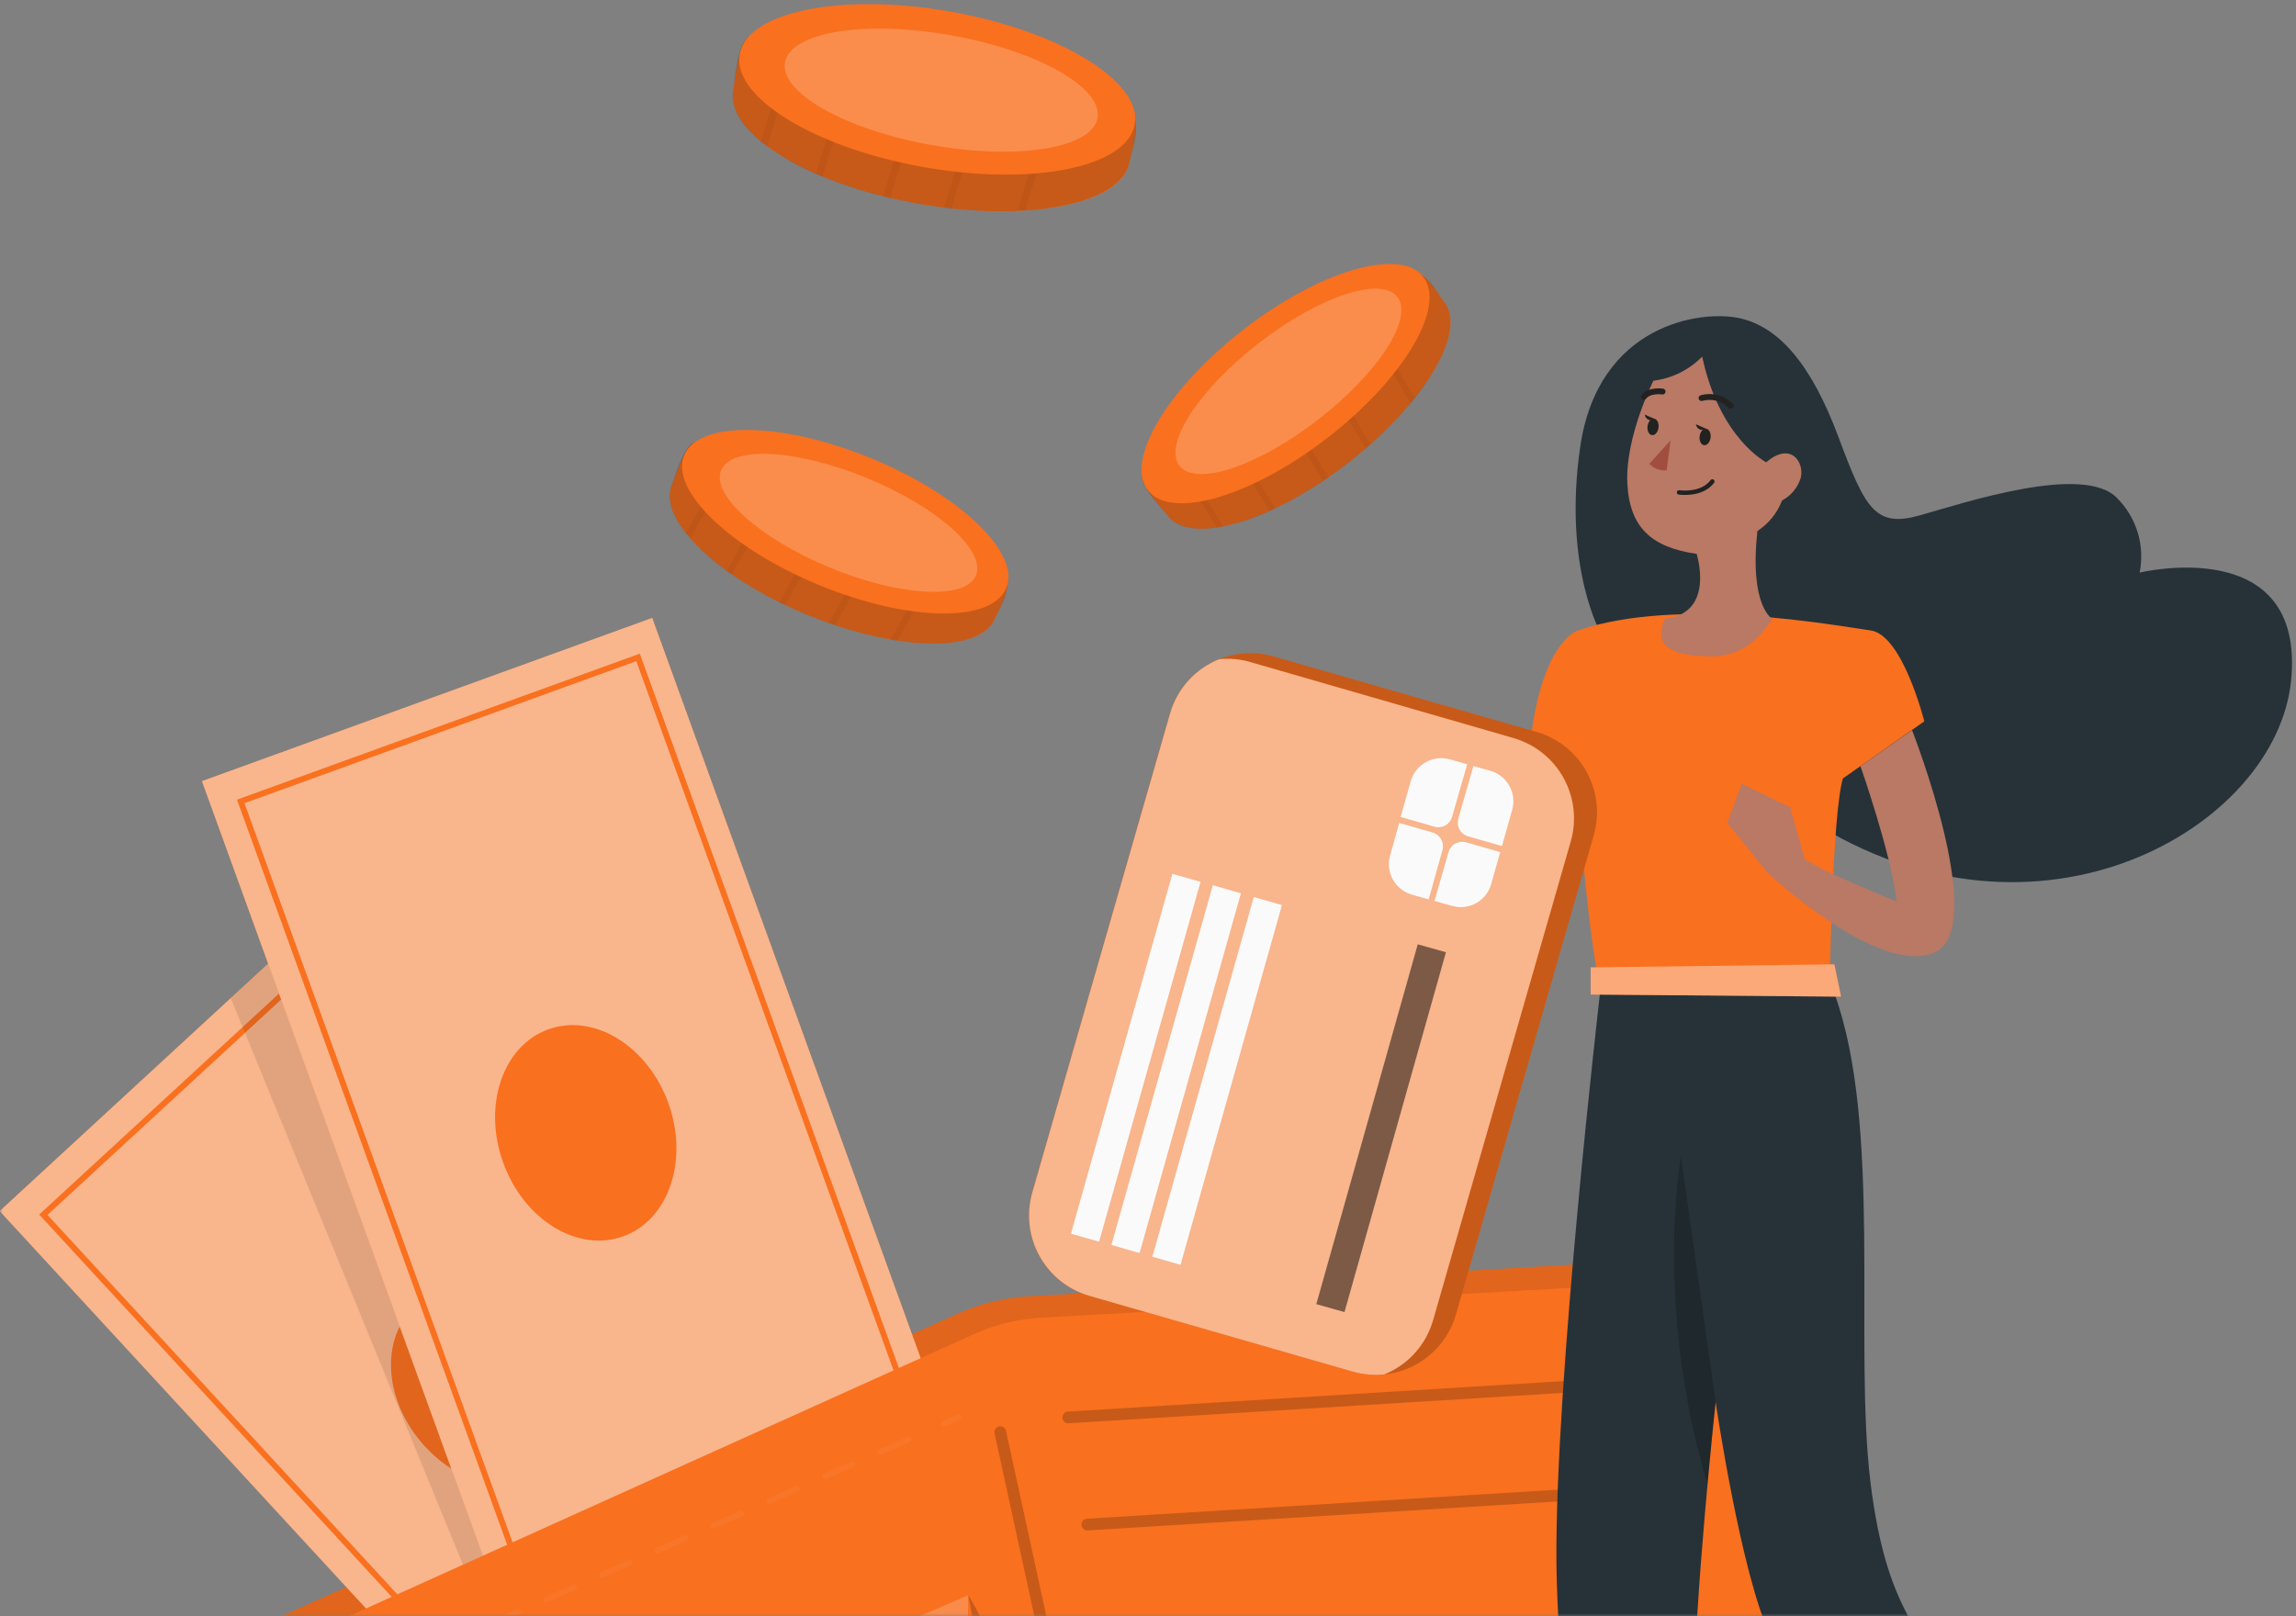 <svg width="392" height="276" viewBox="0 0 392 276" fill="none" xmlns="http://www.w3.org/2000/svg">
<rect x="0" y="0" width="392" height="276" fill="#808080" stroke="none"/>
<mask id="mask0" mask-type="alpha" maskUnits="userSpaceOnUse" x="0" y="0" width="392" height="276">
<rect width="392" height="276" fill="#C4C4C4"/>
</mask>
<g mask="url(#mask0)">
<path d="M169.866 105.645C167.405 111.624 152.92 111.212 137.744 104.954C122.568 98.697 112.247 88.776 114.707 82.797C115.286 81.417 116.934 76.239 118.582 75.527C124.238 73.133 135.005 78.511 146.662 83.32C157.518 87.774 169.933 90.68 171.859 96.57C173.017 100.155 170.567 103.941 169.866 105.645Z" fill="#F9701F"/>
<path opacity="0.2" d="M171.859 96.57C172.783 101.258 170.745 103.507 169.866 105.645C168.986 107.782 166.414 109.185 162.818 109.675C162.368 109.752 161.915 109.804 161.46 109.831C158.702 109.993 155.935 109.847 153.209 109.397C152.819 109.397 152.43 109.274 152.029 109.207C148.83 108.633 145.677 107.822 142.598 106.78L141.485 106.402C140.249 105.967 138.98 105.489 137.71 104.965C136.441 104.442 135.239 103.852 134.047 103.329L133.023 102.839C130.216 101.451 127.511 99.866 124.928 98.096L124.015 97.45C121.761 95.856 119.695 94.011 117.858 91.95C117.58 91.638 117.324 91.337 117.079 91.025C114.685 87.997 113.739 85.102 114.685 82.797C115.308 81.316 116.645 76.25 118.56 75.516C120.915 74.852 123.408 74.852 125.763 75.516L126.877 75.783C132.444 77.208 139.458 80.381 146.618 83.332C155.057 86.817 165.045 90.435 169.944 94.611C170.235 94.856 170.514 95.116 170.779 95.39C171.17 95.754 171.531 96.149 171.859 96.57V96.57Z" fill="black"/>
<g opacity="0.2">
<path opacity="0.2" d="M127.434 74.825L126.921 75.761L117.88 91.939C117.602 91.627 117.346 91.326 117.101 91.014L125.786 75.493L126.465 74.291L127.434 74.825Z" fill="black"/>
</g>
<g opacity="0.2">
<path opacity="0.2" d="M134.27 81.428L124.951 98.129L124.038 97.483L133.301 80.916L134.27 81.428Z" fill="black"/>
</g>
<g opacity="0.2">
<path opacity="0.2" d="M151.405 91.003L142.598 106.78L141.485 106.402L150.392 90.413L151.405 91.003Z" fill="black"/>
</g>
<g opacity="0.2">
<path opacity="0.2" d="M143.433 86.55L134.07 103.329L133.045 102.839L142.465 85.96L143.433 86.55Z" fill="black"/>
</g>
<g opacity="0.2">
<path opacity="0.2" d="M161.793 94.054L153.209 109.397C152.819 109.397 152.43 109.274 152.029 109.208L160.814 93.497L161.793 94.054Z" fill="black"/>
</g>
<path d="M171.792 100.434C169.331 106.413 155.024 106.179 139.837 99.91C124.65 93.642 114.34 83.733 116.812 77.754C119.283 71.775 133.58 72.019 148.767 78.277C163.954 84.534 174.253 94.421 171.792 100.434Z" fill="#F9701F"/>
<path opacity="0.2" d="M166.626 98.263C164.889 102.483 153.733 101.892 141.719 96.938C129.705 91.983 121.377 84.534 123.114 80.314C124.851 76.095 136.007 76.685 148.032 81.639C160.057 86.594 168.374 94.043 166.626 98.263Z" fill="white"/>
<path d="M246.602 51.599C250.566 56.71 243.017 69.08 230.024 79.134C217.03 89.188 203.302 93.197 199.349 88.041C198.436 86.861 194.74 82.909 194.962 81.06C195.708 74.97 205.718 68.312 215.694 60.585C224.98 53.392 233.653 44.062 239.722 45.32C243.407 46.133 245.478 50.152 246.602 51.599Z" fill="#F9701F"/>
<path opacity="0.2" d="M239.721 45.364C244.253 46.901 245.188 49.818 246.602 51.599C248.016 53.381 247.961 56.354 246.602 59.727C246.447 60.139 246.257 60.551 246.057 60.974C244.837 63.45 243.343 65.78 241.603 67.922C241.369 68.234 241.113 68.534 240.857 68.846C238.763 71.344 236.485 73.681 234.043 75.838L233.186 76.584C232.195 77.442 231.148 78.299 230.068 79.134C228.988 79.969 227.908 80.76 226.817 81.506C226.516 81.728 226.193 81.94 225.893 82.151C223.291 83.897 220.568 85.452 217.743 86.806C217.397 86.984 217.063 87.129 216.741 87.284C214.23 88.445 211.597 89.32 208.891 89.89C208.49 89.979 208.1 90.046 207.711 90.101C203.892 90.669 200.908 90.101 199.382 88.086C198.403 86.817 194.673 83.131 194.996 81.116C195.578 78.734 196.816 76.562 198.57 74.847C198.815 74.569 199.082 74.291 199.36 74.001C203.38 69.837 209.604 65.372 215.727 60.64C222.953 55.073 231.059 48.181 237.105 46.021C237.47 45.887 237.842 45.772 238.218 45.676C238.711 45.536 239.214 45.431 239.721 45.364V45.364Z" fill="black"/>
<g opacity="0.2">
<path opacity="0.2" d="M198.77 73.088L199.327 74.001L208.858 89.89C208.457 89.979 208.067 90.046 207.677 90.101L198.536 74.825L197.824 73.712L198.77 73.088Z" fill="black"/>
</g>
<g opacity="0.2">
<path opacity="0.2" d="M207.889 70.438L217.709 86.806C217.364 86.984 217.03 87.129 216.707 87.284L206.931 71.006L207.889 70.438Z" fill="black"/>
</g>
<g opacity="0.2">
<path opacity="0.2" d="M224.713 60.351L234.01 75.85L233.152 76.596L223.755 60.919L224.713 60.351Z" fill="black"/>
</g>
<g opacity="0.2">
<path opacity="0.2" d="M216.896 65.038L226.784 81.506C226.483 81.728 226.16 81.94 225.859 82.151L215.928 65.606L216.896 65.038Z" fill="black"/>
</g>
<g opacity="0.2">
<path opacity="0.2" d="M232.529 52.835L241.57 67.922C241.336 68.234 241.08 68.534 240.824 68.846L231.571 53.414L232.529 52.835Z" fill="black"/>
</g>
<path d="M226.653 74.764C239.638 64.707 246.956 52.411 242.998 47.302C239.041 42.193 225.306 46.204 212.321 56.262C199.336 66.319 192.018 78.615 195.976 83.724C199.933 88.834 213.668 84.822 226.653 74.764Z" fill="#F9701F"/>
<path opacity="0.2" d="M225.042 71.666C235.319 63.705 241.383 54.324 238.585 50.712C235.787 47.1 225.188 50.625 214.911 58.585C204.634 66.545 198.57 75.927 201.368 79.539C204.166 83.151 214.765 79.626 225.042 71.666Z" fill="white"/>
<path d="M192.858 27.661C191.588 34.987 175.154 38.083 156.538 34.742C137.922 31.402 123.882 22.795 125.184 15.469C125.485 13.765 126.008 7.564 127.756 6.328C133.535 2.253 146.963 5.66 161.259 8.198C174.62 10.57 189.239 10.759 192.858 16.916C195.051 20.702 193.225 25.568 192.858 27.661Z" fill="#F9701F"/>
<path opacity="0.2" d="M192.858 16.928C195.085 21.983 193.314 25 192.858 27.628C192.401 30.255 189.852 32.449 185.932 33.896C185.454 34.086 184.953 34.241 184.44 34.397C181.375 35.259 178.223 35.778 175.043 35.945C174.587 35.945 174.141 35.945 173.674 36.023C169.928 36.161 166.176 36.023 162.45 35.611L161.148 35.444C159.645 35.255 158.097 35.032 156.549 34.754C155.002 34.475 153.499 34.163 152.018 33.818C151.595 33.729 151.172 33.618 150.748 33.518C147.25 32.654 143.819 31.538 140.483 30.177C140.071 30.021 139.681 29.843 139.291 29.688C136.363 28.441 133.584 26.869 131.008 25C130.618 24.722 130.262 24.443 129.894 24.154C126.443 21.337 124.672 18.308 125.173 15.491C125.507 13.665 125.775 7.698 127.734 6.35C129.694 5.003 132.5 4.58 135.84 4.569H137.176C143.856 4.792 152.463 6.651 161.248 8.21C171.603 10.058 183.728 11.672 190.252 15.169C190.635 15.371 191.007 15.594 191.366 15.837C191.891 16.161 192.39 16.526 192.858 16.928Z" fill="black"/>
<g opacity="0.2">
<path opacity="0.2" d="M137.543 3.433L137.187 4.602L130.996 25.022C130.607 24.744 130.25 24.465 129.883 24.176L135.829 4.591L136.296 3.066L137.543 3.433Z" fill="black"/>
</g>
<g opacity="0.2">
<path opacity="0.2" d="M146.852 9.134L140.472 30.166C140.06 30.01 139.67 29.832 139.28 29.676L145.627 8.744L146.852 9.134Z" fill="black"/>
</g>
<g opacity="0.2">
<path opacity="0.2" d="M168.485 15.725L162.439 35.644L161.137 35.477L167.249 15.347L168.485 15.725Z" fill="black"/>
</g>
<g opacity="0.2">
<path opacity="0.2" d="M158.431 12.674L152.007 33.829C151.583 33.74 151.16 33.629 150.737 33.529L157.195 12.274L158.431 12.674Z" fill="black"/>
</g>
<g opacity="0.2">
<path opacity="0.2" d="M180.922 16.594L175.032 35.978C174.576 35.978 174.13 35.978 173.663 36.056L179.686 16.226L180.922 16.594Z" fill="black"/>
</g>
<path d="M193.725 21.264C195.029 13.939 180.989 5.314 162.366 2C143.744 -1.314 127.591 1.939 126.287 9.264C124.983 16.59 139.023 25.214 157.646 28.528C176.268 31.842 192.421 28.59 193.725 21.264Z" fill="#F9701F"/>
<path opacity="0.2" d="M187.387 20.145C188.308 14.968 177.109 8.646 162.374 6.024C147.638 3.402 134.946 5.473 134.024 10.649C133.103 15.825 144.302 22.147 159.038 24.769C173.774 27.391 186.466 25.321 187.387 20.145Z" fill="white"/>
<path d="M290.059 214.704L175.478 221.384C171.43 221.623 167.459 222.588 163.753 224.235L39.296 279.905C37.112 280.865 35.324 282.545 34.23 284.665C33.135 286.785 32.801 289.215 33.283 291.552L53.848 388.808C54.196 390.375 54.897 391.841 55.898 393.094C56.899 394.348 58.174 395.356 59.624 396.041C61.075 396.727 62.663 397.071 64.267 397.049C65.871 397.027 67.448 396.638 68.879 395.912L191.722 334.585L305.157 330.788C306.553 330.751 307.925 330.417 309.181 329.808C310.438 329.199 311.551 328.33 312.445 327.257C313.339 326.185 313.995 324.934 314.368 323.589C314.742 322.243 314.824 320.834 314.61 319.454L299.434 226.328C298.644 221.518 294.992 214.559 290.059 214.704Z" fill="#F9701F"/>
<path opacity="0.1" d="M290.059 214.704L175.478 221.384C171.43 221.623 167.459 222.588 163.753 224.235L39.296 279.905C37.112 280.865 35.324 282.545 34.23 284.665C33.135 286.785 32.801 289.215 33.283 291.552L53.848 388.808C54.196 390.375 54.897 391.841 55.898 393.094C56.899 394.348 58.174 395.356 59.624 396.041C61.075 396.727 62.663 397.071 64.267 397.049C65.871 397.027 67.448 396.638 68.879 395.912L191.722 334.585L305.157 330.788C306.553 330.751 307.925 330.417 309.181 329.808C310.438 329.199 311.551 328.33 312.445 327.257C313.339 326.185 313.995 324.934 314.368 323.589C314.742 322.243 314.824 320.834 314.61 319.454L299.434 226.328C298.644 221.518 294.992 214.559 290.059 214.704Z" fill="black"/>
<path d="M60.071 151.378L-0.06 206.806L107.847 323.867L167.978 268.438L60.071 151.378Z" fill="#F9701F"/>
<path opacity="0.5" d="M167.962 268.448L107.826 323.874L-0.063 206.821L39.396 170.445L60.072 151.384L63.513 155.125L167.962 268.448Z" fill="#FAFAFA"/>
<path d="M60.457 158.534L7.4 207.442L108.333 316.938L161.391 268.03L60.457 158.534Z" stroke="#F9701F" stroke-miterlimit="10"/>
<path d="M96.334 250.7C102.42 245.09 101.65 234.355 94.615 226.723C87.579 219.091 76.943 217.452 70.857 223.062C64.771 228.671 65.541 239.406 72.576 247.038C79.612 254.67 90.248 256.309 96.334 250.7Z" fill="#F9701F"/>
<path opacity="0.1" d="M107.192 276.365L85.825 283.747L39.396 170.445L60.072 151.384L63.513 155.125L107.192 276.365Z" fill="black"/>
<path d="M111.355 105.517L34.472 133.393L88.741 283.065L165.624 255.189L111.355 105.517Z" fill="#F9701F"/>
<path opacity="0.5" d="M111.355 105.517L34.472 133.393L88.741 283.065L165.624 255.189L111.355 105.517Z" fill="#FAFAFA"/>
<path d="M108.938 112.266L41.099 136.863L91.862 276.864L159.7 252.266L108.938 112.266Z" stroke="#F9701F" stroke-miterlimit="10"/>
<path d="M106.414 211.127C114.195 208.305 117.634 198.107 114.096 188.349C110.558 178.591 101.382 172.967 93.601 175.789C85.82 178.61 82.38 188.808 85.918 198.566C89.456 208.324 98.633 213.948 106.414 211.127Z" fill="#F9701F"/>
<path d="M290.805 218.656L177.793 225.025C173.787 225.245 169.857 226.207 166.203 227.864L43.571 283.223C41.411 284.2 39.649 285.884 38.576 287.997C37.503 290.111 37.183 292.527 37.67 294.847L58.235 392.149C58.566 393.705 59.25 395.165 60.233 396.416C61.217 397.667 62.474 398.676 63.908 399.365C65.343 400.054 66.916 400.406 68.507 400.392C70.099 400.378 71.666 400 73.088 399.286L194.116 338.304L305.992 334.763C307.377 334.719 308.737 334.381 309.98 333.77C311.224 333.159 312.323 332.289 313.204 331.22C314.085 330.15 314.728 328.905 315.089 327.567C315.451 326.229 315.523 324.83 315.3 323.462L300.08 230.347C299.289 225.493 295.682 218.523 290.805 218.656Z" fill="#F9701F"/>
<path opacity="0.2" d="M182.392 242.06L279.359 236.092" stroke="black" stroke-width="2" stroke-linecap="round" stroke-linejoin="round"/>
<path opacity="0.2" d="M170.779 244.566L188.493 325.934" stroke="black" stroke-width="2" stroke-linecap="round" stroke-linejoin="round"/>
<path opacity="0.2" d="M54.305 318.763C54.739 319.877 165.268 272.445 165.268 272.445C165.567 283.199 162.878 293.825 157.501 303.142C152.123 312.459 144.266 320.102 134.805 325.221C101.536 343.871 54.305 318.763 54.305 318.763Z" fill="#FAFAFA"/>
<path opacity="0.2" d="M165.323 272.445C165.323 272.445 179.029 293.077 175.711 328.216Z" fill="black"/>
<g opacity="0.2">
<path opacity="0.2" d="M55.218 289.982L158.431 244.354" stroke="#FAFAFA" stroke-linecap="round" stroke-linejoin="round" stroke-dasharray="5.2 5.2"/>
<path opacity="0.2" d="M161.081 243.185L163.62 242.06" stroke="#FAFAFA" stroke-linecap="round" stroke-linejoin="round"/>
</g>
<path opacity="0.2" d="M185.643 260.354L282.61 254.375" stroke="black" stroke-width="2" stroke-linecap="round" stroke-linejoin="round"/>
<path d="M265.72 121.099C265.72 121.099 263.281 147.075 253.628 149.313C247.65 150.604 241.417 149.981 235.814 147.531L227.964 141.497L224.134 154.858C224.134 154.858 228.32 160.547 237.061 156.606C237.061 156.606 252.648 163.464 261.266 156.606C269.884 149.747 272.645 130.93 272.645 130.93L265.72 121.099Z" fill="#B97964"/>
<path d="M273.48 108.517C273.48 108.517 266.744 97.038 269.806 76.228C272.868 55.418 290.315 52.846 297.051 54.35C303.788 55.853 309.299 62.322 313.886 74.636C318.473 86.95 320.166 90.157 327.815 87.997C335.464 85.837 355.817 79.09 361.485 85.091C363.115 86.73 364.316 88.746 364.982 90.96C365.648 93.174 365.759 95.517 365.304 97.784C365.304 97.784 393.618 90.903 391.168 116.155C388.719 141.407 347.856 164.978 308.987 140.027C270.118 115.075 273.48 108.517 273.48 108.517Z" fill="#263238"/>
<path d="M273.168 169.633C273.168 169.633 265.475 235.803 265.731 266.834C265.987 297.865 277.01 370.994 277.01 370.994H290.605C290.605 370.994 288.812 312.517 289.068 292.509C289.324 272.501 292.909 239.399 292.909 239.399C292.909 239.399 297.263 269.15 302.396 279.66C307.528 290.171 335.999 327.37 355.75 338.916L364.981 330.443C364.981 330.443 344.46 305.057 336.767 292.487C329.073 279.916 322.159 276.353 319.331 252.972C316.503 229.59 321.39 192.19 313.185 169.621L273.168 169.633Z" fill="#263238"/>
<path opacity="0.2" d="M292.909 239.399L286.997 197.457C286.997 197.457 282.332 222.665 291.518 253.45L292.909 239.399Z" fill="black"/>
<path d="M314.643 132.934L328.539 123.181C328.539 123.181 324.842 108.395 319.364 107.66C313.886 106.925 286.697 101.748 269.405 107.66C269.405 107.66 263.192 109.43 261.277 126.877L268.67 129.238C268.67 129.238 271.32 161.906 272.957 166.938H312.416C312.416 166.938 312.862 138.847 314.643 132.934Z" fill="#F9701F"/>
<path d="M317.638 130.83C317.638 130.83 322.905 145.861 323.84 153.945C323.84 153.945 311.325 148.956 308.096 146.674L305.647 137.878L297.363 133.836L294.902 140.517L301.817 149.09C301.817 149.09 320.667 166.727 330.22 162.696C339.773 158.665 326.445 124.684 326.445 124.684L317.638 130.83Z" fill="#B97964"/>
<path d="M282.287 65.016C282.287 65.016 277.466 74.636 277.834 82.463C278.201 90.29 282.154 93.486 289.669 94.588C289.669 94.588 292.876 104.609 284.459 105.622C283.813 105.7 283.59 108.25 283.635 108.662C283.857 110.287 285.472 111.178 286.975 111.557C288.558 111.907 290.174 112.087 291.796 112.091C293.499 112.15 295.193 111.821 296.749 111.128C298.306 110.436 299.685 109.398 300.781 108.094C300.959 107.882 302.652 105.722 302.652 105.722C302.652 105.722 298.632 103.729 300.046 90.68C301.964 89.431 303.438 87.607 304.255 85.469C305.023 85.062 305.702 84.505 306.253 83.832C306.803 83.159 307.214 82.384 307.462 81.55C308.063 78.945 305.758 75.337 301.549 78.945C301.549 78.945 293.622 74.936 290.616 60.896C288.387 63.173 285.45 64.626 282.287 65.016V65.016Z" fill="#B97964"/>
<path d="M284.548 80.326L285.227 75.182L281.586 79.212C281.962 79.612 282.424 79.92 282.937 80.113C283.451 80.306 284.002 80.379 284.548 80.326V80.326Z" fill="#A24E3F"/>
<path d="M286.663 84.089C286.663 84.089 290.504 84.679 292.353 82.218" stroke="#222221" stroke-width="0.75" stroke-linecap="round" stroke-linejoin="round"/>
<path d="M290.504 67.978C291.376 67.73 292.299 67.722 293.175 67.955C294.051 68.189 294.848 68.654 295.481 69.303" stroke="#222221" stroke-linecap="round" stroke-linejoin="round"/>
<path d="M283.857 66.864C283.857 66.864 281.631 66.519 280.64 67.777" stroke="#222221" stroke-linecap="round" stroke-linejoin="round"/>
<path d="M292.052 74.747C291.952 75.527 291.451 76.095 290.939 76.028C290.427 75.961 290.081 75.282 290.182 74.502C290.282 73.723 290.783 73.155 291.295 73.222C291.807 73.289 292.152 73.968 292.052 74.747Z" fill="#222221"/>
<path d="M283.164 73.024C283.264 72.25 282.926 71.567 282.407 71.5C281.889 71.433 281.387 72.006 281.287 72.78C281.186 73.555 281.525 74.237 282.043 74.304C282.561 74.372 283.063 73.799 283.164 73.024Z" fill="#222221"/>
<path d="M291.306 73.222L289.547 72.454C289.57 72.646 289.643 72.829 289.759 72.985C289.875 73.141 290.029 73.263 290.207 73.341C290.384 73.419 290.579 73.448 290.772 73.427C290.965 73.407 291.149 73.336 291.306 73.222V73.222Z" fill="#222221"/>
<path d="M282.577 71.574L280.818 70.806C280.841 70.998 280.914 71.181 281.03 71.337C281.146 71.493 281.3 71.615 281.478 71.693C281.655 71.771 281.85 71.801 282.043 71.78C282.236 71.759 282.42 71.688 282.577 71.574V71.574Z" fill="#222221"/>
<path d="M271.576 165.201V169.844L314.332 170.201L313.185 164.678L271.576 165.201Z" fill="#F9701F"/>
<path opacity="0.4" d="M271.576 165.201V169.844L314.332 170.201L313.185 164.678L271.576 165.201Z" fill="white"/>
<path d="M272.1 142.666L248.584 224.457C247.802 227.196 246.218 229.638 244.035 231.468C241.852 233.298 239.17 234.432 236.337 234.723C234.533 234.895 232.713 234.729 230.97 234.233L186.021 221.306C182.388 220.258 179.318 217.811 177.486 214.503C175.653 211.195 175.207 207.295 176.246 203.659L199.772 121.845C200.823 118.216 203.269 115.152 206.575 113.324C209.881 111.495 213.777 111.052 217.409 112.091L262.391 125.007C266.016 126.067 269.074 128.52 270.893 131.83C272.713 135.14 273.147 139.037 272.1 142.666Z" fill="#F9701F"/>
<path opacity="0.2" d="M272.1 142.666L248.584 224.457C247.802 227.196 246.218 229.638 244.035 231.468C241.852 233.298 239.17 234.432 236.337 234.723C234.533 234.895 232.713 234.729 230.97 234.233L186.021 221.306C182.388 220.258 179.318 217.811 177.486 214.503C175.653 211.195 175.207 207.295 176.246 203.659L199.772 121.845C200.823 118.216 203.269 115.152 206.575 113.324C209.881 111.495 213.777 111.052 217.409 112.091L262.391 125.007C266.016 126.067 269.074 128.52 270.893 131.83C272.713 135.14 273.147 139.037 272.1 142.666Z" fill="black"/>
<path d="M268.191 143.634L244.676 225.437C244.082 227.519 243.019 229.438 241.57 231.048C240.121 232.657 238.323 233.914 236.314 234.723C234.511 234.895 232.69 234.729 230.948 234.233L186.021 221.306C182.388 220.258 179.318 217.811 177.486 214.503C175.653 211.195 175.207 207.295 176.246 203.659L199.772 121.845C200.367 119.765 201.43 117.85 202.88 116.244C204.329 114.639 206.126 113.386 208.134 112.581C209.938 112.398 211.76 112.564 213.5 113.071L258.393 126.042C262.02 127.084 265.087 129.52 266.923 132.816C268.759 136.113 269.215 140.002 268.191 143.634Z" fill="#F9701F"/>
<path opacity="0.5" d="M268.191 143.634L244.676 225.437C244.082 227.519 243.019 229.438 241.57 231.048C240.121 232.657 238.323 233.914 236.314 234.723C234.511 234.895 232.69 234.729 230.948 234.233L186.021 221.306C182.388 220.258 179.318 217.811 177.486 214.503C175.653 211.195 175.207 207.295 176.246 203.659L199.772 121.845C200.367 119.765 201.43 117.85 202.88 116.244C204.329 114.639 206.126 113.386 208.134 112.581C209.938 112.398 211.76 112.564 213.5 113.071L258.393 126.042C262.02 127.084 265.087 129.52 266.923 132.816C268.759 136.113 269.215 140.002 268.191 143.634Z" fill="#FAFAFA"/>
<path d="M204.973 150.59L200.161 149.234L182.842 210.684L187.654 212.04L204.973 150.59Z" fill="#FAFAFA"/>
<path d="M194.561 213.991L189.751 212.599L207.065 151.172L211.864 152.553L194.561 213.991Z" fill="#FAFAFA"/>
<path d="M201.554 215.995L196.744 214.614L214.057 153.187L218.867 154.568L201.554 215.995Z" fill="#FAFAFA"/>
<path opacity="0.5" d="M246.867 162.618L242.055 161.262L224.736 222.711L229.548 224.067L246.867 162.618Z" fill="black"/>
<path d="M246.257 145.249L243.919 153.588L241.069 152.787C239.688 152.395 238.519 151.472 237.818 150.22C237.116 148.967 236.94 147.488 237.328 146.106L238.886 140.539L244.643 142.187C245.263 142.379 245.781 142.81 246.083 143.384C246.386 143.958 246.449 144.629 246.257 145.249Z" fill="#FAFAFA"/>
<path d="M244.888 141.163L239.131 139.515L240.857 133.413C241.05 132.729 241.376 132.089 241.816 131.53C242.256 130.972 242.802 130.505 243.422 130.158C244.042 129.811 244.725 129.589 245.431 129.505C246.138 129.422 246.853 129.479 247.538 129.672L250.499 130.507L247.916 139.492C247.83 139.803 247.683 140.093 247.484 140.346C247.284 140.599 247.036 140.81 246.754 140.966C246.472 141.121 246.161 141.219 245.841 141.253C245.52 141.286 245.196 141.256 244.888 141.163V141.163Z" fill="#FAFAFA"/>
<path d="M250.343 143.857L256.133 145.516L254.597 150.961C254.407 151.647 254.082 152.288 253.643 152.848C253.204 153.408 252.657 153.876 252.036 154.224C251.415 154.572 250.731 154.793 250.024 154.875C249.317 154.957 248.6 154.898 247.916 154.702L244.91 153.855L247.304 145.527C247.392 145.217 247.541 144.927 247.742 144.675C247.943 144.423 248.192 144.213 248.475 144.057C248.758 143.902 249.068 143.804 249.389 143.77C249.71 143.735 250.034 143.765 250.343 143.857V143.857Z" fill="#FAFAFA"/>
<path d="M258.182 138.29L256.434 144.481L250.644 142.822C250.024 142.64 249.501 142.222 249.188 141.657C248.875 141.092 248.798 140.426 248.974 139.804L251.557 130.819L254.441 131.632C255.124 131.823 255.762 132.147 256.32 132.586C256.877 133.024 257.343 133.568 257.69 134.186C258.038 134.804 258.26 135.485 258.344 136.189C258.429 136.893 258.373 137.607 258.182 138.29Z" fill="#FAFAFA"/>
</g>
</svg>
